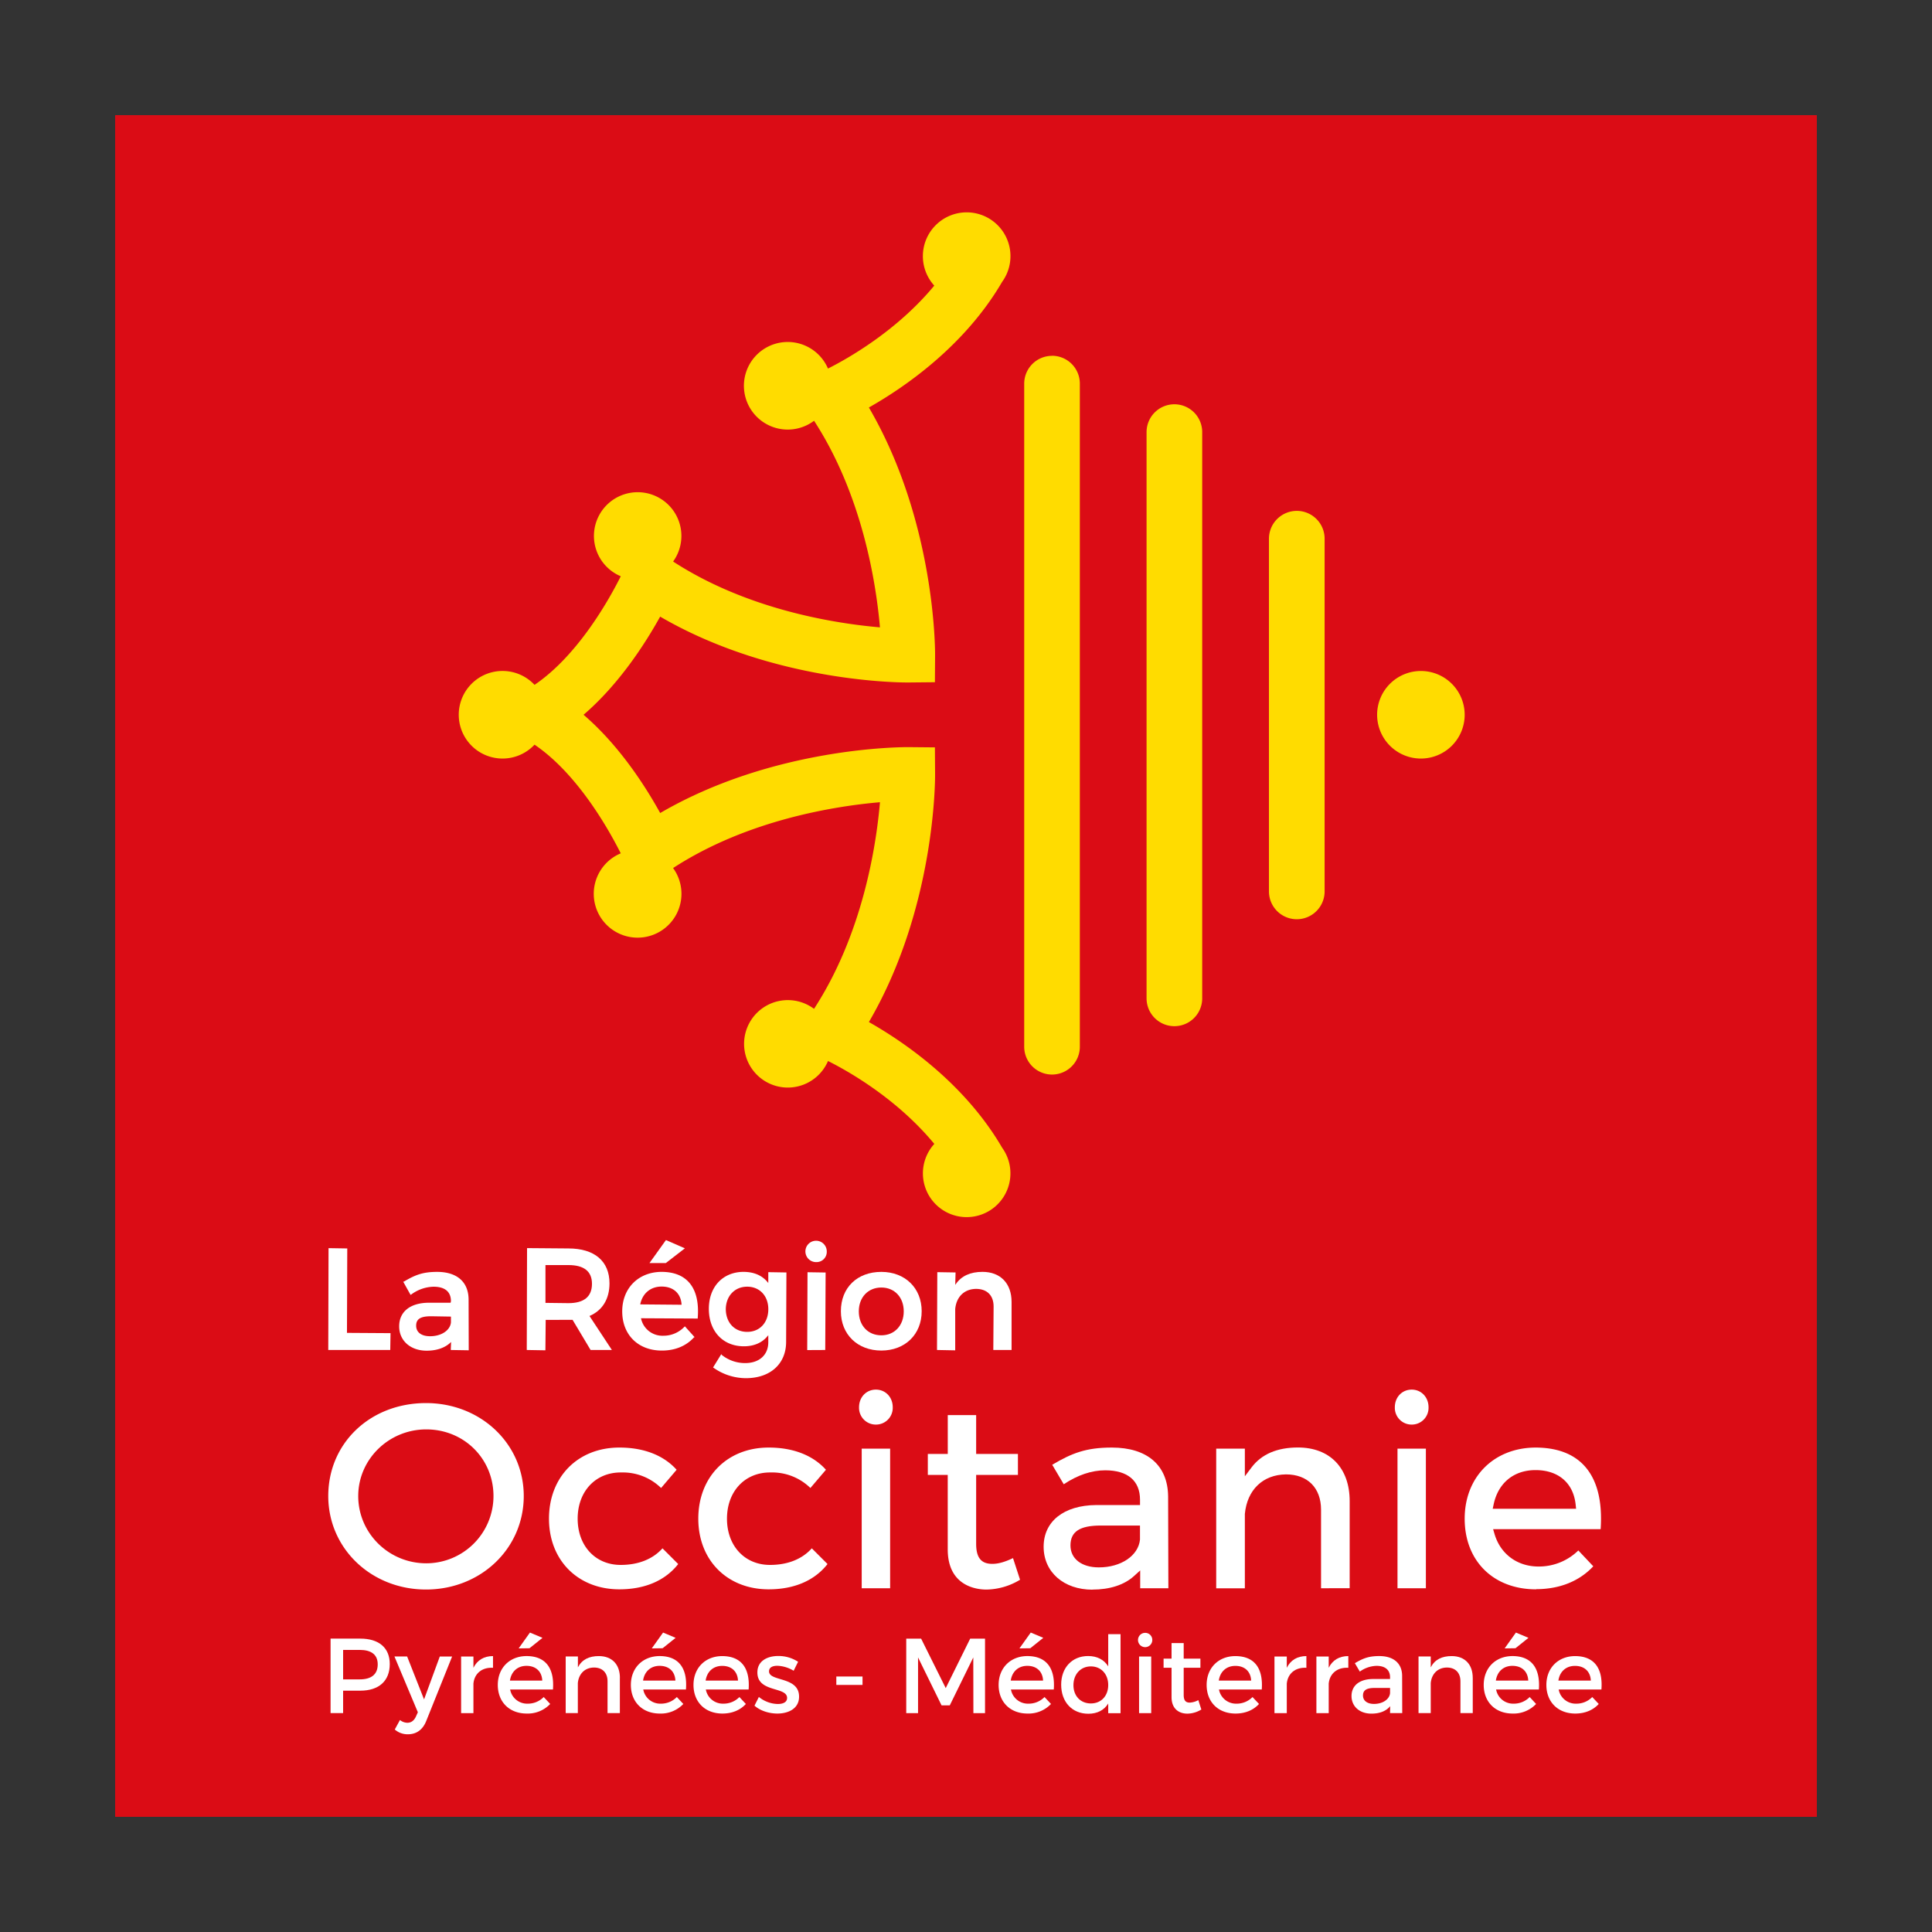 <svg xmlns="http://www.w3.org/2000/svg" viewBox="0 0 1098 1098"><rect x="0" y="0" width="1098" height="1098" fill="#333333" stroke="none"/><defs><style>.a{fill:#db0c15;}.b{fill:#fff;}.c{fill:#ffdc00;}</style></defs><rect class="a" x="65.45" y="65.45" width="967.1" height="967.1"/><polygon class="b" points="186.56 767.23 186.72 709.35 197.36 709.52 197.19 757.5 221.95 757.66 221.79 767.23 186.56 767.23"/><rect class="b" x="475.3" y="952.8" width="14.89" height="4.78"/><polygon class="b" points="553.2 973.61 553.14 941.96 539.78 969.2 535.11 969.2 521.75 941.96 521.75 973.61 515.04 973.61 515.04 931.27 523.49 931.27 537.48 959.39 551.38 931.27 559.81 931.27 559.81 973.61 553.2 973.61"/><path class="b" d="M242.26,812.36c-21.31,0-38.67,17-38.67,37.89,0,21.08,17.36,38.21,38.67,38.21a38.24,38.24,0,0,0,38.2-38.21c0-21.24-16.77-37.89-38.2-37.89m-.15,91c-31.14,0-55.55-23.34-55.55-53.14,0-30.11,23.89-52.82,55.55-52.82,31.16,0,55.55,23.21,55.55,52.82,0,29.8-24.39,53.14-55.55,53.14"/><path class="b" d="M352,903.25c-23.53,0-40-16.51-40-40.14,0-23.8,16.44-40.43,40-40.43,13.86,0,25.12,4.36,32.54,12.62l-8.83,10.36a31.1,31.1,0,0,0-22.35-8.83h-.59c-14.4,0-24.47,10.82-24.47,26.28s10.07,26.27,24.45,26.27c10.05,0,18.23-3.27,23.76-9.43l8.93,8.93c-7.36,9.4-18.93,14.37-33.44,14.37"/><path class="b" d="M436.86,903.25c-23.53,0-40-16.51-40-40.14,0-23.8,16.44-40.43,40-40.43,13.86,0,25.12,4.36,32.54,12.62l-8.83,10.36a31.07,31.07,0,0,0-22.35-8.83h-.59c-14.4,0-24.47,10.82-24.47,26.28s10.07,26.27,24.45,26.27c10.05,0,18.22-3.27,23.76-9.43l8.93,8.93c-7.36,9.4-18.93,14.37-33.44,14.37"/><path class="b" d="M497.8,809.62a9.51,9.51,0,0,1-9.58-9.87c0-5.73,4.13-10,9.58-10s9.56,4.3,9.56,10a9.5,9.5,0,0,1-9.56,9.87m-8.07,13.67h16.15v79.35H489.73Z"/><path class="b" d="M560.62,903.39c-5.16,0-22-1.63-22-22.87v-42.3H527.3V826.31h11.34V804.23h16.13v22.08h23.74v11.91H554.77v39.11c0,7.93,2.83,11.45,9.18,11.45,3.36,0,7-1,11.77-3.27l4,12.29a37.83,37.83,0,0,1-19.14,5.59"/><path class="b" d="M625.54,867c-11.89,0-17.17,3.48-17.17,11.3,0,7.57,6.33,12.48,16.13,12.48,12.6,0,22.43-6.63,23.38-15.77l0-8Zm-4.67,36.45c-16.34,0-27.75-10-27.75-24.41S604.57,855.5,623,855.35H647.9v-3c0-10.8-7-16.74-19.78-16.74-7.74,0-15.66,2.67-23.57,7.93L598,832.46c11.2-6.63,19.25-9.78,33.87-9.78,20.17,0,31.83,10.11,32,27.75l.14,52.21H648V892.51l-3.56,3.23c-5.54,5-13.72,7.66-23.61,7.66"/><path class="b" d="M750.78,902.64V858c0-12.38-7.63-20.07-19.9-20.07-13.13.14-22.08,8.74-23.4,22.44v42.29H691.2V823.29h16.28V839l3.83-5.07c5.67-7.49,14.51-11.29,26.36-11.29,18.14,0,29.38,11.66,29.38,30.45v49.51Z"/><path class="b" d="M802.3,809.62a9.51,9.51,0,0,1-9.58-9.87c0-5.73,4.13-10,9.58-10s9.57,4.3,9.57,10a9.5,9.5,0,0,1-9.57,9.87m-8.07,13.67h16.13v79.35H794.23Z"/><path class="b" d="M872.69,835.49c-12.31,0-21.2,7.24-23.8,19.4l-.55,2.58h47.39l-.25-2.35c-1.28-12.29-9.81-19.63-22.79-19.63m.29,67.76c-24.26,0-40.57-16.13-40.57-40.12,0-23.67,16.5-40.28,40.13-40.45,12.12,0,21.45,3.44,27.74,10.21,7.34,7.89,10.49,20.05,9.4,36.17H848.57l.8,2.73c3.36,11.41,12.92,18.5,25,18.5A32,32,0,0,0,897,881.16l8.5,9c-8,8.54-19.23,13-32.53,13"/><path class="b" d="M245,748.06c-6,0-8.49,1.56-8.49,5.35s3,6,7.92,6c6.4,0,11.37-3.3,11.85-7.82v-3.34Zm-2.52,19.57c-9.18,0-15.62-5.68-15.62-13.84,0-8.33,6.27-13.34,16.76-13.42h12.47l.19-.86c0-5.41-3.44-8.24-9.9-8.24a22.12,22.12,0,0,0-12.49,4.3l-.55.35-4.19-7.51.46-.08c6.27-3.73,10.67-5.49,18.81-5.49,11.28,0,17.8,5.68,17.89,15.62l.08,28.94-10.21-.17.17-4.15v-.4l-.3.29c-3.12,3-7.82,4.66-13.57,4.66"/><path class="b" d="M310,740.45l13.05.16c8.87,0,13.38-3.71,13.38-11,0-7.05-4.51-10.64-13.38-10.64H310Zm-10.63,26.78.17-57.9,23.51.19c14.82,0,23.34,7.23,23.34,19.83,0,8.85-4,15.44-11.37,18.56l12.73,19.32H335.65l-10.23-17.12c-.88,0-1.64,0-2.41,0H310.13l-.17,17.3Z"/><path class="b" d="M369.1,717.84l9.37-13.08,10.76,4.69-10.86,8.39ZM376,731.18c-6.25,0-10.91,3.88-12.14,10.13l23.5.21C387,735,382.61,731.18,376,731.18m.14,36.38c-13.46,0-22.52-8.95-22.52-22.29,0-13.13,9.17-22.35,22.29-22.44,6.71,0,11.91,1.93,15.44,5.73,4.11,4.42,5.87,11.24,5.2,20.23l0,.57-32.26-.17a12.41,12.41,0,0,0,12.63,9.94,16.37,16.37,0,0,0,11.87-4.91l.44-.44,5.53,6.15-.39.17c-4.45,4.88-10.72,7.46-18.19,7.46"/><path class="b" d="M424.65,731.25c-7.09,0-12.08,5.28-12.16,12.81.08,7.69,5,12.87,12.16,12.87s12-5.28,12-12.87-4.93-12.81-12-12.81m-.74,52a32,32,0,0,1-18.18-5.77l-.48-.31,4.68-7.59.27.46a21.18,21.18,0,0,0,13.32,4.63c8,0,13.12-4.65,13.12-11.85v-4l-.31.38c-3.11,3.88-7.78,5.93-13.55,5.93-11.91,0-19.92-8.55-19.92-21.3,0-12.46,7.86-20.89,19.59-21,6,0,10.67,2,13.88,5.95l.31.4V723l10.3.17-.17,39.42c0,12.54-9,20.66-22.86,20.66"/><path class="b" d="M464,717.28a6.07,6.07,0,1,1,5.87-6,5.81,5.81,0,0,1-5.87,6m-5.24,50,.17-44.24,10.29.16L469,767.23Z"/><path class="b" d="M500.89,731.73c-7.55,0-12.81,5.56-12.81,13.55s5.16,13.61,12.81,13.61c7.49,0,12.73-5.6,12.73-13.61s-5.24-13.55-12.73-13.55m0,35.82c-13.55,0-23-9.18-23-22.35,0-13.38,9.25-22.36,23-22.36,13.48,0,22.92,9.19,22.92,22.36s-9.44,22.35-22.92,22.35"/><path class="b" d="M532.52,767.23l.17-44.23,10.38.17-.17,6.5v.56l.31-.46c3.17-4.61,8.26-6.94,15.16-6.94,10.19,0,16.53,6.55,16.53,17.09v27.31H564.52l.17-24.73c0-6.29-3.74-10-10-10-6.62.08-11.15,4.44-11.82,11.38v23.55Z"/><path class="b" d="M195,954.43h9.44c6.54,0,10.23-2.79,10.23-8.53,0-5.56-3.69-8.22-10.23-8.22H195Zm9.75-23.17c10.66,0,16.76,5.26,16.76,14.45,0,9.56-6.1,15.14-16.76,15.14H195V973.6h-7.13V931.26Z"/><path class="b" d="M242.27,978c-2,5.08-5.62,7.63-10.47,7.63a11,11,0,0,1-7.44-2.72l2.95-5.39a6.87,6.87,0,0,0,4.18,1.57c2.12,0,3.81-1.15,4.9-3.56l1.09-2.41-13.31-31.71h7.21L241,965.8l8.95-24.37h7Z"/><path class="b" d="M269.06,947.84c2.18-4.37,6-6.65,11.13-6.65v6.65c-6.48-.36-10.59,3.43-11.13,8.95v16.82h-7V941.44h7Z"/><path class="b" d="M294.76,936.82l6.42-9,7.13,3-7.39,5.91Zm13.42,18.29c-.23-5.2-3.67-8.37-8.95-8.37-5.08,0-8.64,3.21-9.42,8.37Zm6.06,5.07H289.92a9.81,9.81,0,0,0,10,8.05,12.47,12.47,0,0,0,9.08-3.77l3.69,3.94a17.56,17.56,0,0,1-13.32,5.45c-9.92,0-16.46-6.6-16.46-16.27s6.73-16.34,16.29-16.4c11.31,0,15.92,7.38,15.06,19"/><path class="b" d="M352.28,953.59v20h-7v-18.1c0-4.84-2.89-7.8-7.74-7.8-5.32.07-8.66,3.76-9.14,8.79v17.11H321.5V941.42h6.94v6.17c2.31-4.47,6.42-6.4,11.87-6.4,7.5,0,12,4.72,12,12.4"/><path class="b" d="M370.42,936.82l6.42-9,7.13,3-7.38,5.91Zm13.42,18.29c-.23-5.2-3.67-8.37-8.95-8.37-5.08,0-8.64,3.21-9.42,8.37Zm6.06,5.07H365.58a9.81,9.81,0,0,0,10,8.05,12.47,12.47,0,0,0,9.08-3.77l3.69,3.94A17.56,17.56,0,0,1,375,973.85c-9.91,0-16.46-6.6-16.46-16.27s6.73-16.34,16.3-16.4c11.3,0,15.91,7.38,15,19"/><path class="b" d="M419.42,955.1c-.25-5.2-3.69-8.34-8.95-8.34-5.1,0-8.66,3.2-9.44,8.34Zm6,5.08H401.14a9.83,9.83,0,0,0,10,8.05,12.57,12.57,0,0,0,9.08-3.76l3.67,3.93c-3.15,3.46-7.74,5.45-13.32,5.45-9.9,0-16.44-6.59-16.44-16.27s6.71-16.34,16.27-16.38c11.31,0,15.92,7.36,15.06,19"/><path class="b" d="M453.59,944.39l-2.54,5.14a19.09,19.09,0,0,0-9.25-2.83c-2.72,0-4.74.9-4.74,3.18,0,5.94,17.14,2.73,17.07,14.41,0,6.61-5.87,9.56-12.33,9.56-4.74,0-9.75-1.57-13-4.49l2.48-4.94a17.58,17.58,0,0,0,10.78,4c2.95,0,5.26-1,5.26-3.44,0-6.6-16.94-2.91-16.88-14.53,0-6.52,5.68-9.31,11.85-9.31a20.34,20.34,0,0,1,11.26,3.27"/><path class="b" d="M579.38,936.82l6.42-9,7.13,3-7.38,5.91Zm13.42,18.29c-.23-5.2-3.67-8.37-8.95-8.37-5.08,0-8.64,3.21-9.42,8.37Zm6.06,5.07H574.54a9.81,9.81,0,0,0,10,8.05,12.47,12.47,0,0,0,9.08-3.77l3.69,3.94A17.56,17.56,0,0,1,584,973.85c-9.92,0-16.46-6.6-16.46-16.27s6.73-16.34,16.27-16.4c11.33,0,15.94,7.38,15.08,19"/><path class="b" d="M629.83,957.64c0-6.23-4.07-10.59-9.86-10.59s-9.87,4.41-9.91,10.59,4,10.47,9.91,10.47,9.86-4.36,9.86-10.47m7,16h-7v-5.49c-2.31,3.75-6.17,5.81-11.3,5.81-9.27,0-15.44-6.71-15.44-16.53,0-9.67,6.23-16.27,15.31-16.27,5.2,0,9.08,2.12,11.43,5.87V928.73h7Z"/><path class="b" d="M647.36,941.43h6.9v32.19h-6.9Zm7.51-9.21a4.06,4.06,0,1,1-4-4.23,4,4,0,0,1,4,4.23"/><path class="b" d="M682.75,971.55a15.46,15.46,0,0,1-7.93,2.35c-4.84,0-9-2.77-9-9.38V947.83h-4.53v-5.2h4.53V933.8h6.9v8.83h9.5v5.2h-9.5v15.43c0,3.34,1.28,4.37,3.44,4.37a11.21,11.21,0,0,0,4.87-1.41Z"/><path class="b" d="M711.06,955.1c-.25-5.2-3.69-8.34-8.95-8.34-5.1,0-8.66,3.2-9.44,8.34Zm6,5.08H692.77a9.84,9.84,0,0,0,10,8.05,12.49,12.49,0,0,0,9.06-3.76l3.69,3.93c-3.15,3.46-7.74,5.45-13.32,5.45-9.92,0-16.44-6.59-16.44-16.27s6.71-16.34,16.27-16.38c11.31,0,15.9,7.36,15.06,19"/><path class="b" d="M731.31,947.84c2.18-4.37,6-6.65,11.14-6.65v6.65c-6.48-.36-10.59,3.43-11.14,8.95v16.82h-7V941.44h7Z"/><path class="b" d="M755.14,947.84c2.18-4.37,6-6.65,11.14-6.65v6.65c-6.48-.36-10.59,3.43-11.14,8.95v16.82h-7V941.44h7Z"/><path class="b" d="M790,962.3v-3h-8.71c-4.55,0-6.67,1.22-6.67,4.3,0,2.91,2.37,4.78,6.25,4.78,4.95,0,8.77-2.6,9.13-6.1m.06,7.38c-2.31,2.83-6,4.24-10.65,4.24-6.95,0-11.31-4.3-11.31-10,0-5.87,4.43-9.62,12.17-9.68H790v-1c0-4-2.6-6.48-7.68-6.48a17,17,0,0,0-9.5,3.27L770,945.23c4.49-2.66,7.74-4.05,13.86-4.05,8.28,0,13,4.24,13,11.3l.06,21.12H790Z"/><path class="b" d="M837,953.59v20h-7v-18.1c0-4.84-2.89-7.8-7.74-7.8-5.32.07-8.66,3.76-9.14,8.79v17.11h-6.94V941.42h6.94v6.17c2.31-4.47,6.42-6.4,11.87-6.4,7.51,0,12,4.72,12,12.4"/><path class="b" d="M855.12,936.82l6.41-9,7.13,3-7.38,5.91Zm13.42,18.29c-.23-5.2-3.67-8.37-9-8.37-5.07,0-8.64,3.21-9.41,8.37Zm6.06,5.07H850.27a9.82,9.82,0,0,0,10,8.05,12.45,12.45,0,0,0,9.08-3.77L873,968.4a17.56,17.56,0,0,1-13.31,5.45c-9.92,0-16.46-6.6-16.46-16.27s6.73-16.34,16.29-16.4c11.3,0,15.9,7.38,15.06,19"/><path class="b" d="M904.11,955.1c-.25-5.2-3.69-8.34-9-8.34-5.1,0-8.66,3.2-9.44,8.34Zm6,5.08H885.83a9.82,9.82,0,0,0,10,8.05,12.5,12.5,0,0,0,9.08-3.76l3.69,3.93c-3.15,3.46-7.74,5.45-13.32,5.45-9.89,0-16.44-6.59-16.44-16.27s6.71-16.34,16.28-16.38c11.3,0,15.91,7.36,15,19"/><path class="c" d="M597.89,202.23A15.82,15.82,0,0,0,582.08,218V594.88a15.81,15.81,0,0,0,31.62,0V218a15.82,15.82,0,0,0-15.81-15.81"/><path class="c" d="M667.43,229.76a15.82,15.82,0,0,0-15.81,15.81V567.39a15.81,15.81,0,0,0,31.62,0V245.57a15.82,15.82,0,0,0-15.81-15.81"/><path class="c" d="M737,290.34a15.85,15.85,0,0,0-15.83,15.83V506.6a15.82,15.82,0,0,0,31.64,0V306.17A15.82,15.82,0,0,0,737,290.34"/><path class="c" d="M807.52,381.34a24.88,24.88,0,1,0,24.89,24.87,24.88,24.88,0,0,0-24.89-24.87"/><path class="c" d="M569.58,160.12a24.89,24.89,0,1,0-38.61,2.2c-21.43,25.94-49.55,41.67-60.41,47.14a24.89,24.89,0,1,0-7.91,29.67c27.49,42.32,35.27,92.35,37.45,117.41-25.07-2.16-75.19-9.88-117.55-37.41a24.85,24.85,0,1,0-29.76,8.37c-6.2,12.47-24.09,44.87-49,61.71a24.89,24.89,0,1,0,0,34c24.89,16.86,42.74,49.3,49,61.76a24.92,24.92,0,1,0,29.74,8.36c42.36-27.53,92.52-35.25,117.58-37.41-2.16,25-9.88,75-37.48,117.43A24.85,24.85,0,1,0,470.58,603c10.86,5.43,38.92,21.07,60.41,47.11a24.87,24.87,0,1,0,38.59,2.23c-21.37-36.68-55.72-60.14-75.77-71.49,37.73-64.65,37.67-137.79,37.62-141.1l-.1-15-15-.14c-3.32,0-76.48-.21-141.13,37.45-8.43-15.27-23.3-38.48-43.55-55.84,20.23-17.37,35.1-40.56,43.53-55.78,64.65,37.64,137.81,37.47,141.15,37.43l15-.15.1-15c.05-3.31.11-76.48-37.62-141.13,20.05-11.34,54.4-34.81,75.77-71.48"/></svg>